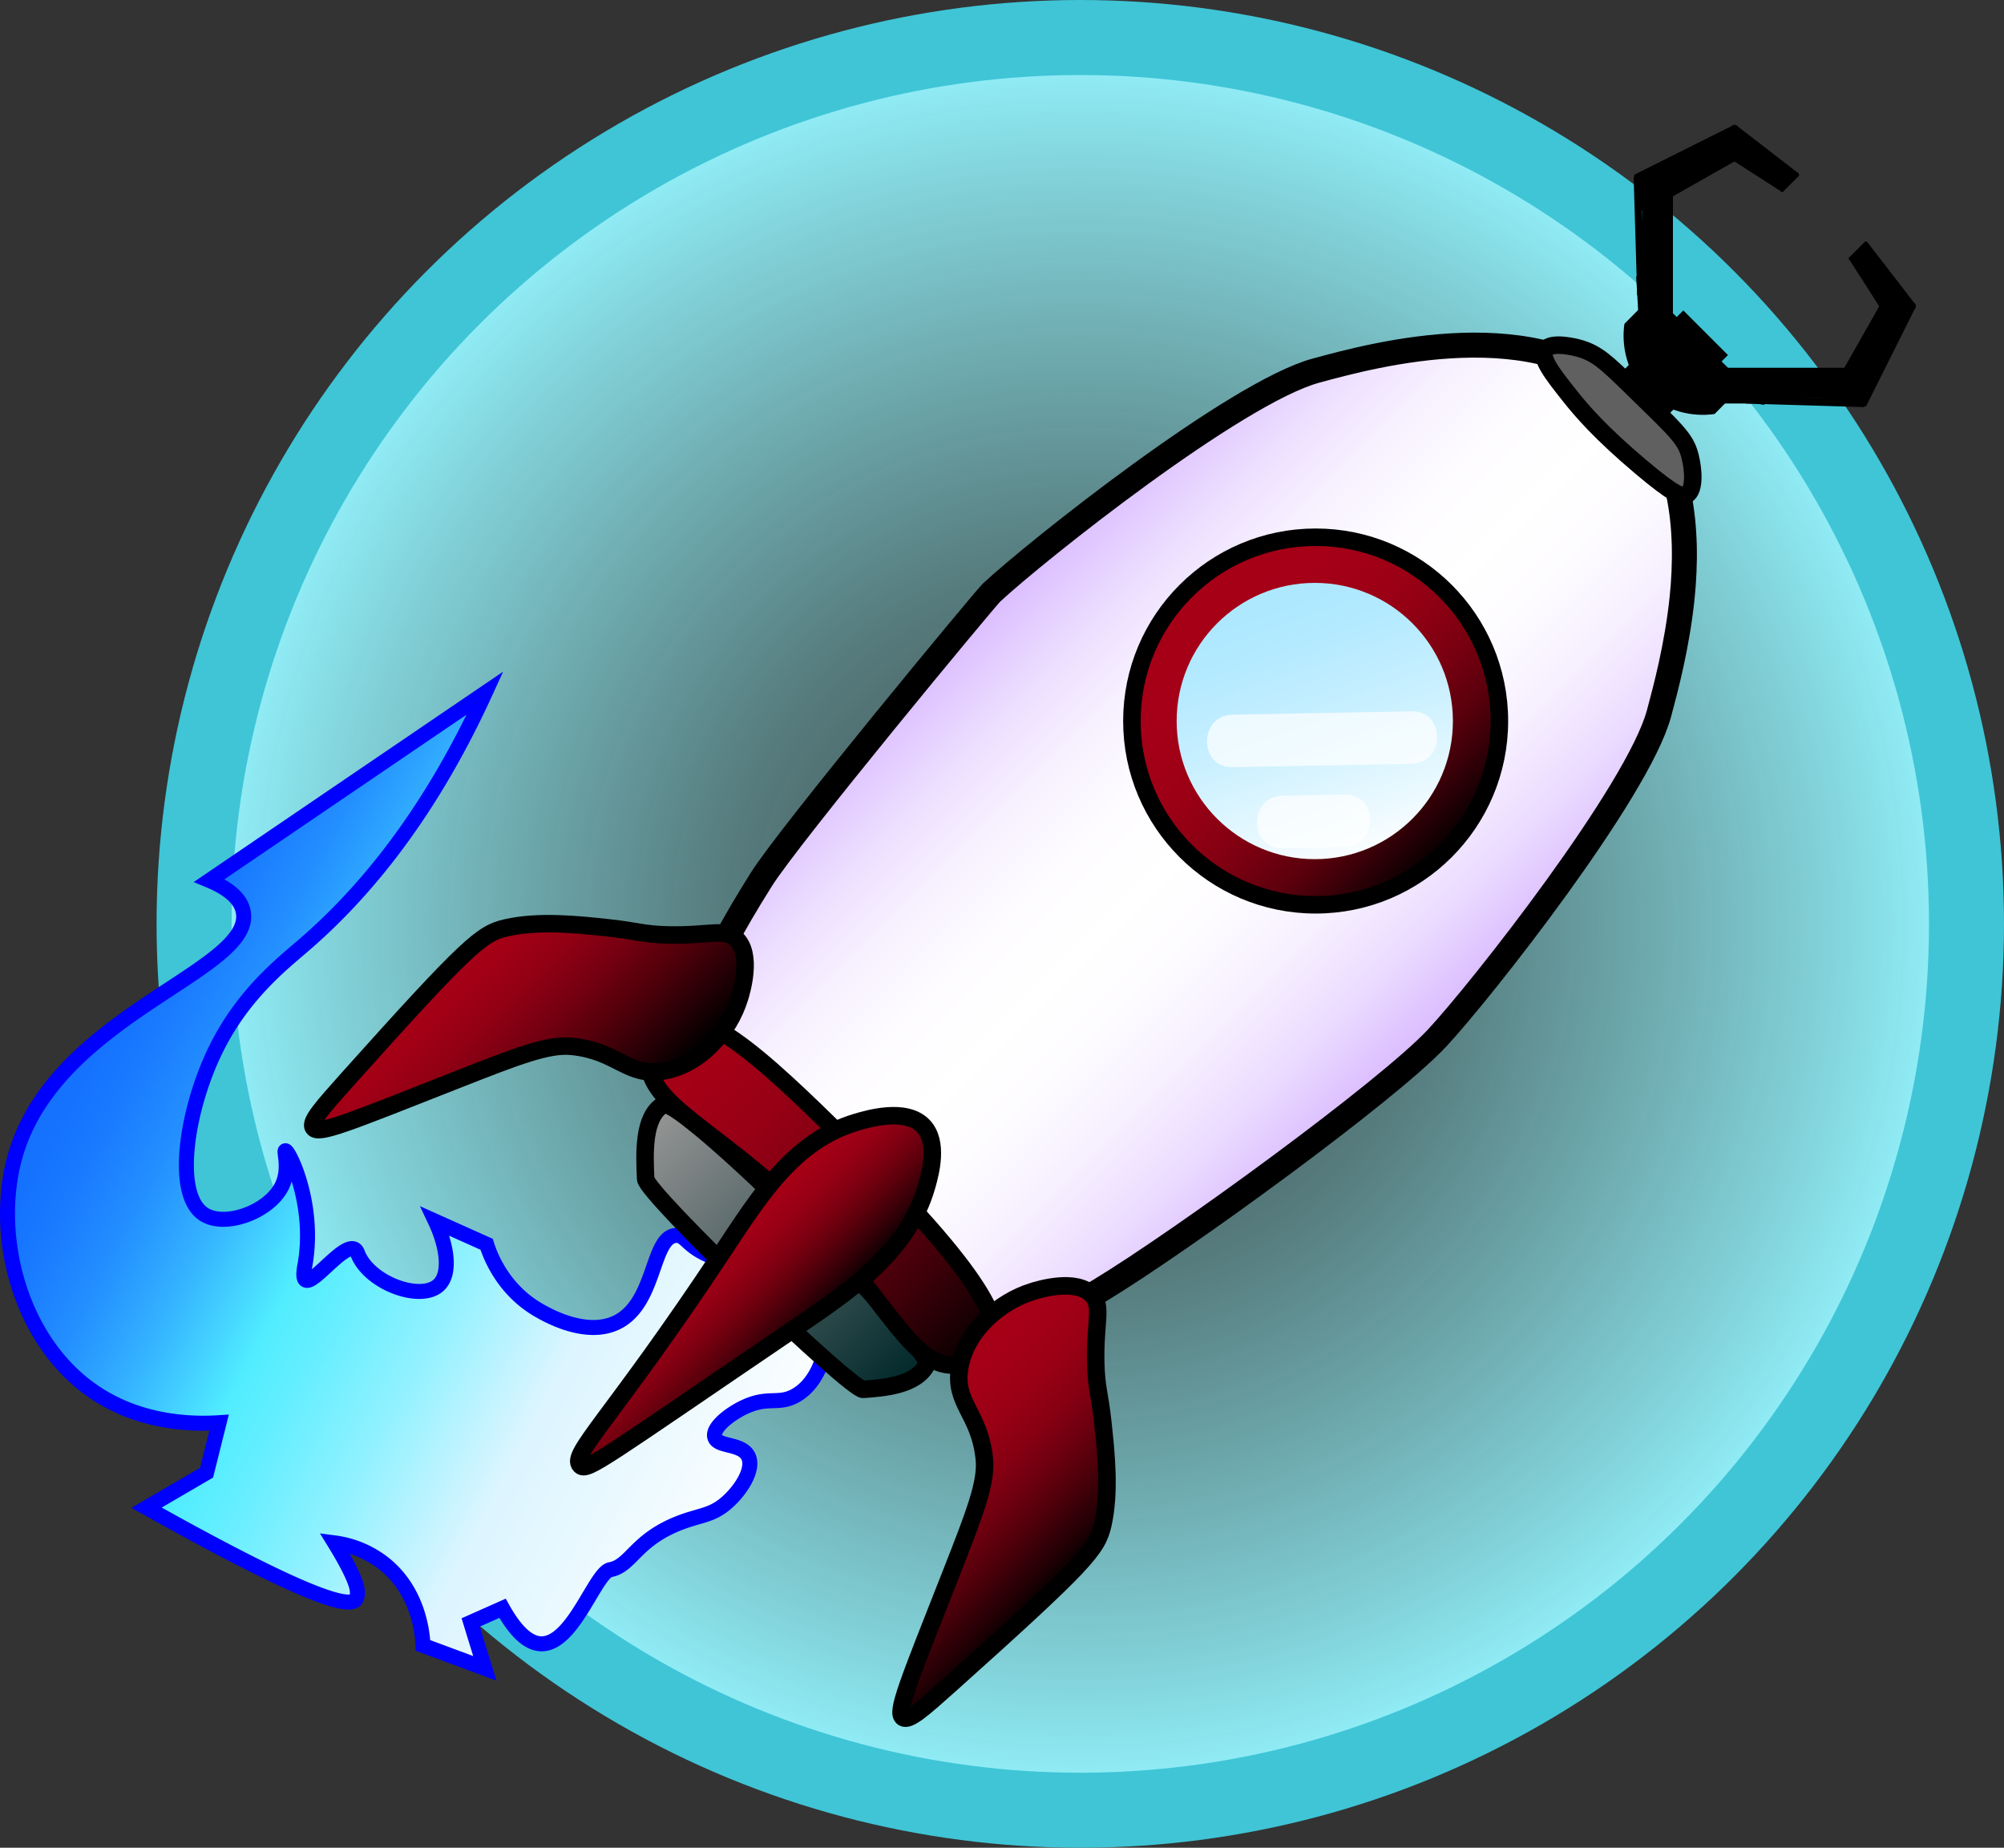 <svg xmlns="http://www.w3.org/2000/svg" xmlns:xlink="http://www.w3.org/1999/xlink" viewBox="0 0 801.63 739"><rect x="0" y="0" width="801.63" height="739" fill="#333333" stroke="none"/><defs><style>.cls-1{opacity:0.62;}.cls-2{fill:url(#radial-gradient);}.cls-3{fill:none;stroke:#3fc5d6;stroke-width:30px;}.cls-10,.cls-11,.cls-12,.cls-13,.cls-14,.cls-15,.cls-3,.cls-4,.cls-5,.cls-6,.cls-7,.cls-8,.cls-9{stroke-miterlimit:10;}.cls-4{stroke:blue;stroke-width:6px;fill:url(#linear-gradient);}.cls-10,.cls-11,.cls-12,.cls-13,.cls-14,.cls-15,.cls-5,.cls-6,.cls-7,.cls-8,.cls-9{stroke:#000;}.cls-10,.cls-11,.cls-12,.cls-13,.cls-14,.cls-15,.cls-5{stroke-width:7px;}.cls-5{fill:url(#linear-gradient-2);}.cls-6{stroke-width:6.23px;}.cls-7{stroke-width:2px;}.cls-8{stroke-width:3px;}.cls-9{stroke-width:10px;fill:url(#linear-gradient-3);}.cls-10{fill:#606060;}.cls-11{fill:url(#linear-gradient-4);}.cls-12{fill:url(#linear-gradient-5);}.cls-13{fill:url(#linear-gradient-6);}.cls-14{fill:url(#linear-gradient-7);}.cls-15{fill:url(#linear-gradient-8);}.cls-16{fill:url(#linear-gradient-9);}.cls-17{opacity:0.71;}.cls-18{fill:#fff;}</style><radialGradient id="radial-gradient" cx="432.13" cy="369.5" r="354.5" gradientUnits="userSpaceOnUse"><stop offset="0" stop-color="#94fdff" stop-opacity="0.13"/><stop offset="0.09" stop-color="#94fdff" stop-opacity="0.16"/><stop offset="0.24" stop-color="#94fcff" stop-opacity="0.25"/><stop offset="0.42" stop-color="#94faff" stop-opacity="0.38"/><stop offset="0.62" stop-color="#94f8ff" stop-opacity="0.58"/><stop offset="0.85" stop-color="#94f6ff" stop-opacity="0.82"/><stop offset="1" stop-color="#94f4ff"/></radialGradient><linearGradient id="linear-gradient" x1="221.11" y1="578.41" x2="511.34" y2="730.01" gradientUnits="userSpaceOnUse"><stop offset="0" stop-color="#1572ff"/><stop offset="0.05" stop-color="#197aff"/><stop offset="0.13" stop-color="#238fff"/><stop offset="0.22" stop-color="#34b2ff"/><stop offset="0.32" stop-color="#4ce3ff"/><stop offset="0.34" stop-color="#51edff"/><stop offset="0.4" stop-color="#63eeff"/><stop offset="0.52" stop-color="#91f1ff"/><stop offset="0.68" stop-color="#dcf5ff"/><stop offset="0.69" stop-color="#ddf5ff"/><stop offset="1" stop-color="#fff"/></linearGradient><linearGradient id="linear-gradient-2" x1="495.48" y1="690.73" x2="644.39" y2="690.73" gradientTransform="translate(566.75 -211.41) rotate(45)" gradientUnits="userSpaceOnUse"><stop offset="0.01" stop-color="#949494"/><stop offset="1" stop-color="#00282a"/></linearGradient><linearGradient id="linear-gradient-3" x1="444.93" y1="436.45" x2="696.97" y2="436.45" gradientTransform="translate(566.75 -211.41) rotate(45)" gradientUnits="userSpaceOnUse"><stop offset="0" stop-color="#d8b8ff"/><stop offset="0.04" stop-color="#dfc5ff"/><stop offset="0.15" stop-color="#eddfff"/><stop offset="0.26" stop-color="#f7f1ff"/><stop offset="0.37" stop-color="#fdfbff"/><stop offset="0.5" stop-color="#fff"/><stop offset="0.62" stop-color="#fdfbff"/><stop offset="0.74" stop-color="#f6efff"/><stop offset="0.86" stop-color="#ebdbff"/><stop offset="0.97" stop-color="#dcbfff"/><stop offset="1" stop-color="#d8b8ff"/></linearGradient><linearGradient id="linear-gradient-4" x1="473.77" y1="657.64" x2="656.61" y2="657.64" gradientTransform="translate(566.75 -211.41) rotate(45)" gradientUnits="userSpaceOnUse"><stop offset="0" stop-color="#a70017"/><stop offset="0.15" stop-color="#a30016"/><stop offset="0.3" stop-color="#960015"/><stop offset="0.46" stop-color="#810012"/><stop offset="0.62" stop-color="#64000e"/><stop offset="0.79" stop-color="#3e0009"/><stop offset="0.95" stop-color="#110002"/><stop offset="1"/></linearGradient><linearGradient id="linear-gradient-5" x1="547.99" y1="708.7" x2="601.7" y2="708.7" gradientTransform="translate(566.75 -211.41) rotate(45)" gradientUnits="userSpaceOnUse"><stop offset="0" stop-color="#a70017"/><stop offset="0.14" stop-color="#a20016"/><stop offset="0.3" stop-color="#950015"/><stop offset="0.46" stop-color="#7f0011"/><stop offset="0.63" stop-color="#60000d"/><stop offset="0.8" stop-color="#380008"/><stop offset="0.98" stop-color="#070001"/><stop offset="1"/></linearGradient><linearGradient id="linear-gradient-6" x1="396.77" y1="698.71" x2="492.46" y2="698.71" gradientTransform="translate(566.75 -211.41) rotate(45)" gradientUnits="userSpaceOnUse"><stop offset="0" stop-color="#a70017"/><stop offset="0.12" stop-color="#a10016"/><stop offset="0.28" stop-color="#900014"/><stop offset="0.46" stop-color="#730010"/><stop offset="0.66" stop-color="#4c000a"/><stop offset="0.87" stop-color="#1a0004"/><stop offset="0.97"/></linearGradient><linearGradient id="linear-gradient-7" x1="647.77" y1="698.71" x2="743.46" y2="698.71" gradientTransform="translate(566.75 -211.41) rotate(45)" gradientUnits="userSpaceOnUse"><stop offset="0" stop-color="#a70017"/><stop offset="0.17" stop-color="#a30017"/><stop offset="0.33" stop-color="#990015"/><stop offset="0.48" stop-color="#860012"/><stop offset="0.62" stop-color="#6c000f"/><stop offset="0.76" stop-color="#4b000a"/><stop offset="0.9" stop-color="#230005"/><stop offset="1"/></linearGradient><linearGradient id="linear-gradient-8" x1="498.32" y1="386.7" x2="645.32" y2="386.7" gradientTransform="translate(395.38 -389.41) rotate(45)" gradientUnits="userSpaceOnUse"><stop offset="0" stop-color="#a70017"/><stop offset="0.24" stop-color="#a40017"/><stop offset="0.39" stop-color="#9b0015"/><stop offset="0.52" stop-color="#8c0013"/><stop offset="0.64" stop-color="#770010"/><stop offset="0.76" stop-color="#5c000d"/><stop offset="0.86" stop-color="#3a0008"/><stop offset="0.96" stop-color="#120003"/><stop offset="1"/></linearGradient><linearGradient id="linear-gradient-9" x1="526.77" y1="365.31" x2="626.3" y2="413.38" gradientTransform="translate(395.38 -389.41) rotate(45)" gradientUnits="userSpaceOnUse"><stop offset="0" stop-color="#ade8ff"/><stop offset="0.19" stop-color="#b5eaff"/><stop offset="0.48" stop-color="#caf0ff"/><stop offset="0.84" stop-color="#edfaff"/><stop offset="1" stop-color="#fff"/></linearGradient></defs><title>Game Logo</title><g id="Layer_9" data-name="Layer 9"><circle class="cls-2" cx="432.13" cy="369.5" r="354.5"/><circle class="cls-3" cx="432.13" cy="369.5" r="354.5"/><path class="cls-4" d="M442.39,787.4c-17,6.89-18.65,16.84-26.87,18.38S394,860,372.39,821.23l-12.73,5.66q2.82,9.2,5.66,18.38l-24.75-9.19c-.1-2.89-1-21.62-16.27-33.23a40.5,40.5,0,0,0-19.09-7.78c5,8.14,7.55,13.41,8.61,16.84.8,2.59.63,4.73-.12,5.79-2.64,3.71-20.28-1.16-83.7-36.7l24-14,5-20c-10.52.68-32,.43-51-13-29.68-20.92-39.86-64.18-29.95-95.69,17.44-55.5,96.21-72.43,90.51-96.17-.71-2.95-3.17-7.72-13.44-12l110.31-75c-23.84,52.08-51.27,82.59-72.83,101.12-8.88,7.63-24.6,20-35.36,42.43-11.35,23.7-16.5,57.23-4.24,65,8.48,5.41,26-1,31.11-11.31,3.41-6.85.65-14,1.42-14.14,1.35-.24,12.27,21.66,7.77,46-3.48,18.86,17.5-14.8,21.1-5.06,4.43,11.95,25.32,19.61,32.53,12.73,4.71-4.5,3.47-15.1-1.41-25.46l20.5,9.19c1.18,3.73,6.05,17.68,20.51,26.17,3.07,1.8,19.29,11.32,31.82,4.95,15.45-7.87,13.61-33.93,23.33-34.65,3.67-.27,4.09,3.42,11.32,7.07,11.36,5.74,17.73.36,27.93,3.89s20.3,14.78,20.86,27.93c.41,9.66-4.24,21.11-12.73,25.45-6.58,3.37-10.54-.07-19.8,4.25-5.95,2.77-12.95,8.22-12,12,1,4.21,10.8,2.3,13.44,7.78,2.5,5.2-3.09,13.62-8.49,18.38C455.91,784.44,451.27,783.8,442.39,787.4Z" transform="translate(-171.37 -178)"/><path class="cls-5" d="M516.64,733.66c-4.91.33-86.71-78.26-87-84.15-.46-10.23-1.12-24.91,7.07-29.7,6.94-4,108.71,97.49,105.36,104C537.71,732.2,524.57,733.11,516.64,733.66Z" transform="translate(-171.37 -178)"/><rect class="cls-6" x="814.37" y="301.86" width="19" height="78" transform="translate(310.96 -660.73) rotate(45)"/><path class="cls-7" d="M861.71,337l-34-33.94q-.35-6-.7-12c15.55,16,31.82,31.34,47.37,47.37C870.43,337.68,865.71,337.68,861.71,337Z" transform="translate(-171.37 -178)"/><path class="cls-7" d="M856.76,342.63c-1.41.22-15.47,2.21-26.17-8.49s-8.71-24.76-8.48-26.16l4.95-5,34.65,34.65Z" transform="translate(-171.37 -178)"/><path class="cls-8" d="M826.35,248.58,827.76,296" transform="translate(-171.37 -178)"/><line class="cls-8" x1="693.87" y1="51.49" x2="654.27" y2="71.29"/><line class="cls-8" x1="718.62" y1="70.58" x2="693.87" y2="51.49"/><line class="cls-8" x1="712.25" y1="75.53" x2="718.62" y2="69.17"/><line class="cls-8" x1="692.3" y1="61.83" x2="713.67" y2="75.53"/><line class="cls-8" x1="667.7" y1="77.65" x2="693.87" y2="62.8"/><line class="cls-8" x1="667.7" y1="125.73" x2="667.7" y2="77.65"/><path d="M865.12,229.66" transform="translate(-171.37 -178)"/><path d="M865.12,231.16a1.5,1.5,0,0,0,0-3,1.5,1.5,0,0,0,0,3Z" transform="translate(-171.37 -178)"/><path d="M865.24,229.41" transform="translate(-171.37 -178)"/><path d="M865.24,230.91a1.5,1.5,0,0,0,0-3,1.5,1.5,0,0,0,0,3Z" transform="translate(-171.37 -178)"/><path d="M890.29,247.9" transform="translate(-171.37 -178)"/><path d="M890.29,248.65a.75.75,0,0,0,0-1.5.75.75,0,0,0,0,1.5Z" transform="translate(-171.37 -178)"/><path d="M884.27,254" transform="translate(-171.37 -178)"/><path d="M884.27,254.79a.75.75,0,0,0,0-1.5.75.75,0,0,0,0,1.5Z" transform="translate(-171.37 -178)"/><path d="M833.81,300.3V251.56" transform="translate(-171.37 -178)"/><path d="M838.31,300.3V251.56c0-5.79-9-5.8-9,0V300.3c0,5.79,9,5.8,9,0Z" transform="translate(-171.37 -178)"/><path d="M832.83,294.91V264.54" transform="translate(-171.37 -178)"/><path d="M837.33,294.91V258.3h-9v6.24c0,5.79,9,5.8,9,0V258.3c0-5.79-9-5.8-9,0v36.61c0,5.79,9,5.8,9,0Z" transform="translate(-171.37 -178)"/><path d="M836.52,248.88a13.5,13.5,0,0,1,5.27-1.81,6.36,6.36,0,0,1-1.6,1.59l18-8.53c2-.92,3.92-1.85,5.84-2.84.67-.35,1.35-1.33.69-1.67a1,1,0,0,0-.73,0c-2.63.8-4.85,2.57-7.34,3.74-3.91,1.83-8.51,2.18-12,4.71" transform="translate(-171.37 -178)"/><path d="M838.79,252.77a12.72,12.72,0,0,1,4.19-1.36l-4.38-7.52a5.9,5.9,0,0,1-1.6,1.59c-4.2,3.45,1.15,9.1,5.46,7.06,6.75-3.19,13.52-6.33,20.24-9.57,4-1.9,8.64-4.51,5.94-9.62a4.45,4.45,0,0,0-3.88-2.23c-4.08.13-7.15,3-10.76,4.55-3.9,1.64-7.94,2.25-11.58,4.54-4.9,3.08-.38,10.87,4.54,7.77,2.93-1.84,6.23-2.44,9.43-3.63,2.3-.85,6.06-4.16,8.37-4.23l-3.89-2.23.27.51v-4.54c-.4.77-4.3,2-5.18,2.39l-5.41,2.55-12.64,6,5.46,7.07a6.2,6.2,0,0,0,1.6-1.59,4.54,4.54,0,0,0-4.38-7.52,20.73,20.73,0,0,0-6.34,2.27c-5.12,2.71-.58,10.48,4.54,7.77Z" transform="translate(-171.37 -178)"/><path d="M869.59,237.86a6.39,6.39,0,0,1,2.18,1.71,16.13,16.13,0,0,0,2,1.52l3.88,2.58" transform="translate(-171.37 -178)"/><path d="M867.32,241.75l.42.18c-.22-.22-.22-.22,0,0a8.33,8.33,0,0,1,.67.66,20.26,20.26,0,0,0,2.48,1.95c1.49,1,3,2,4.52,3a4.5,4.5,0,1,0,4.54-7.77c-1.5-1-3-2-4.52-3-.2-.14-.69-.61-1.16-1a8.65,8.65,0,0,0-2.42-1.75c-2.22-1-4.82-.66-6.15,1.61-1.12,1.9-.63,5.18,1.61,6.16Z" transform="translate(-171.37 -178)"/><path d="M882.85,247.55" transform="translate(-171.37 -178)"/><path d="M882.85,252.05c5.79,0,5.8-9,0-9s-5.8,9,0,9Z" transform="translate(-171.37 -178)"/><path class="cls-8" d="M917.09,339.32l-47.38-1.41" transform="translate(-171.37 -178)"/><line class="cls-8" x1="764.81" y1="122.43" x2="745.01" y2="162.03"/><line class="cls-8" x1="745.72" y1="97.68" x2="764.81" y2="122.43"/><line class="cls-8" x1="740.77" y1="104.04" x2="747.13" y2="97.68"/><line class="cls-8" x1="754.46" y1="124" x2="740.77" y2="102.63"/><line class="cls-8" x1="738.64" y1="148.59" x2="753.49" y2="122.43"/><line class="cls-8" x1="690.56" y1="148.59" x2="738.64" y2="148.59"/><path d="M936,300.55" transform="translate(-171.37 -178)"/><path d="M936,302.05a1.5,1.5,0,0,0,0-3,1.5,1.5,0,0,0,0,3Z" transform="translate(-171.37 -178)"/><path d="M936.26,300.43" transform="translate(-171.37 -178)"/><path d="M936.26,301.93a1.5,1.5,0,0,0,0-3,1.5,1.5,0,0,0,0,3Z" transform="translate(-171.37 -178)"/><path d="M917.77,275.38" transform="translate(-171.37 -178)"/><path d="M917.77,276.13a.75.75,0,0,0,0-1.5.75.75,0,0,0,0,1.5Z" transform="translate(-171.37 -178)"/><path d="M911.63,281.4" transform="translate(-171.37 -178)"/><path d="M911.63,282.15a.75.75,0,0,0,0-1.5.75.75,0,0,0,0,1.5Z" transform="translate(-171.37 -178)"/><path d="M865.37,331.86h48.74" transform="translate(-171.37 -178)"/><path d="M865.37,336.36h48.74c5.79,0,5.8-9,0-9H865.37c-5.79,0-5.8,9,0,9Z" transform="translate(-171.37 -178)"/><path d="M870.76,332.84h30.37" transform="translate(-171.37 -178)"/><path d="M870.76,337.34h36.61v-9h-6.24c-5.79,0-5.8,9,0,9h6.24c5.79,0,5.8-9,0-9H870.76c-5.8,0-5.8,9,0,9Z" transform="translate(-171.37 -178)"/><path d="M904.18,335.4a6.49,6.49,0,0,1,2.9-.67c1.15,0,2.28.33,3.43.41a3.84,3.84,0,0,0,3.17-1" transform="translate(-171.37 -178)"/><path d="M906.45,339.28c1.1-.48,3.3.39,4.56.37a8.55,8.55,0,0,0,5.85-2.35c4.23-4-2.14-10.33-6.36-6.37.42-.39.74-.08,0-.29a14,14,0,0,0-2.74-.37,12.38,12.38,0,0,0-5.86,1.24c-2.23,1-2.74,4.24-1.62,6.16,1.35,2.3,3.92,2.59,6.16,1.61Z" transform="translate(-171.37 -178)"/><path d="M913.62,329.16" transform="translate(-171.37 -178)"/><path d="M913.62,333.66c5.79,0,5.8-9,0-9s-5.8,9,0,9Z" transform="translate(-171.37 -178)"/><path d="M916.79,329.15a13.5,13.5,0,0,0,1.81-5.27,6.2,6.2,0,0,0-1.59,1.6l8.53-18c.92-2,1.85-3.92,2.84-5.84.35-.67,1.33-1.36,1.67-.69a1,1,0,0,1,0,.73c-.8,2.63-2.57,4.85-3.74,7.34-1.83,3.9-2.18,8.51-4.71,12" transform="translate(-171.37 -178)"/><path d="M920.67,331.42a20.83,20.83,0,0,0,2.27-6.34,4.54,4.54,0,0,0-7.52-4.38,6.2,6.2,0,0,0-1.59,1.6l7.07,5.46,6-12.64,2.55-5.41c.42-.88,1.62-4.78,2.39-5.18h-4.54l.51.27-2.23-3.89c-.08,2.46-3.31,5.92-4.23,8.36-1.22,3.23-1.78,6.49-3.63,9.44-3.1,4.92,4.69,9.44,7.77,4.54,2.29-3.64,2.9-7.68,4.54-11.58,1.51-3.61,4.42-6.68,4.55-10.76a4.45,4.45,0,0,0-2.23-3.88c-5.12-2.7-7.71,2-9.62,5.94-3.24,6.72-6.38,13.49-9.57,20.24-2,4.26,3.58,9.7,7.06,5.46a5.9,5.9,0,0,1,1.59-1.6l-7.52-4.38a12.72,12.72,0,0,1-1.36,4.19c-2.71,5.12,5.05,9.67,7.77,4.54Z" transform="translate(-171.37 -178)"/><path d="M927.81,296.08a6.39,6.39,0,0,0-1.71-2.18,16.13,16.13,0,0,1-1.52-2L922,288" transform="translate(-171.37 -178)"/><path d="M931.69,293.81a8.06,8.06,0,0,0-1.59-2.25c-.44-.49-1-1.11-1.2-1.34-1-1.47-2-3-3-4.51a4.61,4.61,0,0,0-6.15-1.62,4.55,4.55,0,0,0-1.62,6.16c1,1.51,2,3,3,4.52a22,22,0,0,0,1.79,2.31c.21.23.44.45.66.67.71.74-.06-.33.34.6,1,2.23,4.24,2.74,6.16,1.61,2.3-1.34,2.59-3.92,1.61-6.15Z" transform="translate(-171.37 -178)"/><path d="M918.12,282.82" transform="translate(-171.37 -178)"/><path d="M918.12,287.32c5.79,0,5.8-9,0-9s-5.8,9,0,9Z" transform="translate(-171.37 -178)"/><line class="cls-7" x1="689.62" y1="160.38" x2="743.36" y2="160.38"/><path d="M831.37,252.48c-2.87,2.05-2.67,5.21-1.89,8.32a1.51,1.51,0,0,0,2.95-.4c0-3.49-1.68-6.7-1.54-10.18.08-1.93-2.88-1.91-3,0a42.35,42.35,0,0,1-2.08,10.69c-.6,1.84,2.29,2.62,2.89.79a44.84,44.84,0,0,0,2.19-11.48h-3c-.14,3.51,1.56,6.7,1.54,10.18l2.94-.4c-.38-1.54-1.07-3.8.51-4.93s.06-3.72-1.51-2.59Z" transform="translate(-171.37 -178)"/><path d="M837.47,251.27c0,.15-.07.31-.11.46a2.49,2.49,0,0,1-.11.29c0-.09,0-.09,0,0a2.22,2.22,0,0,1-.45.65,1.5,1.5,0,1,0,2.12,2.12,5.6,5.6,0,0,0,1.45-2.72,1.5,1.5,0,1,0-2.89-.8Z" transform="translate(-171.37 -178)"/><path d="M838.43,251.73l-2.57,3.68a1.53,1.53,0,0,0,.54,2.06,1.54,1.54,0,0,0,2.06-.54l2.56-3.69a1.51,1.51,0,0,0-.54-2.05,1.53,1.53,0,0,0-2.05.54Z" transform="translate(-171.37 -178)"/><path d="M839.43,251.94l-1.93,1.93a1.53,1.53,0,0,0,0,2.12,1.51,1.51,0,0,0,2.12,0l1.93-1.93a1.5,1.5,0,1,0-2.12-2.12Z" transform="translate(-171.37 -178)"/><path d="M830.23,251.72a1.5,1.5,0,0,0,0-3,1.5,1.5,0,0,0,0,3Z" transform="translate(-171.37 -178)"/><path d="M828.78,252.2a1.5,1.5,0,0,0,0-3,1.5,1.5,0,0,0,0,3Z" transform="translate(-171.37 -178)"/><path d="M830.47,250.51a1.5,1.5,0,0,0,0-3,1.5,1.5,0,0,0,0,3Z" transform="translate(-171.37 -178)"/><path d="M827.21,250.15a1.5,1.5,0,0,0,0-3,1.5,1.5,0,0,0,0,3Z" transform="translate(-171.37 -178)"/><path class="cls-9" d="M746.21,593.18c-19.79,21.18-102.28,81.2-134.85,100.91C597.09,702.72,579,713,557.85,709.41c-11.07-1.89-20-7.11-56.4-44-32.2-32.68-48.23-49.31-51.06-62.07-3.88-17.5,1.16-34.88,25.52-73.6C487,512.06,565.53,417.3,568,415c17.67-16.45,97.54-80,129.78-88.77,23.36-6.35,89.85-24.42,125.72,11.46C844.45,358.6,847,390,844.24,417.11c-2,19.26-6.6,36.42-9.26,46.29C826.58,494.48,764,574.1,746.21,593.18Z" transform="translate(-171.37 -178)"/><path class="cls-10" d="M802.85,317.25c7.39,2,11.36,5.95,21.22,15.55,18.28,17.82,21.56,20.69,23.33,27.58,1.35,5.23,2.06,13.67-1.41,15.56-1.75.94-4.64.29-18.39-11.32-15.91-13.43-23.5-22.24-28.28-28.28-7-8.81-11.93-15.18-9.9-18.39C791.72,314.32,801.64,316.92,802.85,317.25Z" transform="translate(-171.37 -178)"/><path class="cls-11" d="M568.26,714.56c-2.52,5.29-8.45,8.42-13.44,9.2-18.38,2.85-27.94-25.64-61.52-59.4-35-35.23-65-44.85-62.22-64.35.12-.83,1.51-9.62,8.13-13.08,14.76-7.72,41.48,18.38,77.43,54.09C573.41,697.44,570.32,710.22,568.26,714.56Z" transform="translate(-171.37 -178)"/><path class="cls-12" d="M489.77,708.91c-77.27,52.44-83.68,57.82-86.27,55.15-4.24-4.37,12.88-18.94,56.57-84.85,15.49-23.37,28.77-44.83,53.74-52.33,4.48-1.34,19.78-5.94,26.87,1.42,6.23,6.47,2.89,18.83,1.41,24C534.68,678.5,511.86,693.91,489.77,708.91Z" transform="translate(-171.37 -178)"/><path class="cls-13" d="M400,596.48c-9.35-.91-21.68,3.86-46,13.43-44.12,17.4-55.31,22-57.27,19.09-1.56-2.28,3.51-8,13.43-19.09,48.81-54.48,54-58.59,63.64-60.81,13.08-3,28.9-1.31,41,0,11.65,1.26,13.7,2.61,24.05,2.83,16.23.34,22.26-2.78,26.87,1.41,6.93,6.32,2.18,21.57,1.41,24-4,12.91-15.56,26.51-30.41,29C422.23,608.8,418.53,598.28,400,596.48Z" transform="translate(-171.37 -178)"/><path class="cls-14" d="M565.13,761.65c.91,9.35-3.86,21.68-13.43,46-17.4,44.12-22,55.31-19.09,57.27,2.28,1.56,8-3.51,19.09-13.43,54.48-48.81,58.59-54,60.81-63.64,3-13.08,1.31-28.9,0-41-1.26-11.65-2.61-13.7-2.83-24-.34-16.23,2.78-22.27-1.41-26.87-6.32-6.93-21.57-2.18-24-1.41-12.9,4-26.5,15.56-29,30.41C552.81,739.38,563.33,743.08,565.13,761.65Z" transform="translate(-171.37 -178)"/><circle class="cls-15" cx="526.28" cy="288.37" r="73.5"/><circle class="cls-16" cx="525.93" cy="288.37" r="55.25"/><g class="cls-17"><path class="cls-18" d="M736.1,462.49l-71.76,1.34c-13.5.26-13.54,21.26,0,21l71.76-1.34c13.5-.25,13.54-21.25,0-21Z" transform="translate(-171.37 -178)"/></g><g class="cls-17"><path class="cls-18" d="M709.35,495.79l-25,.47c-13.5.25-13.54,21.25,0,21l25-.47c13.5-.25,13.55-21.25,0-21Z" transform="translate(-171.37 -178)"/></g></g></svg>